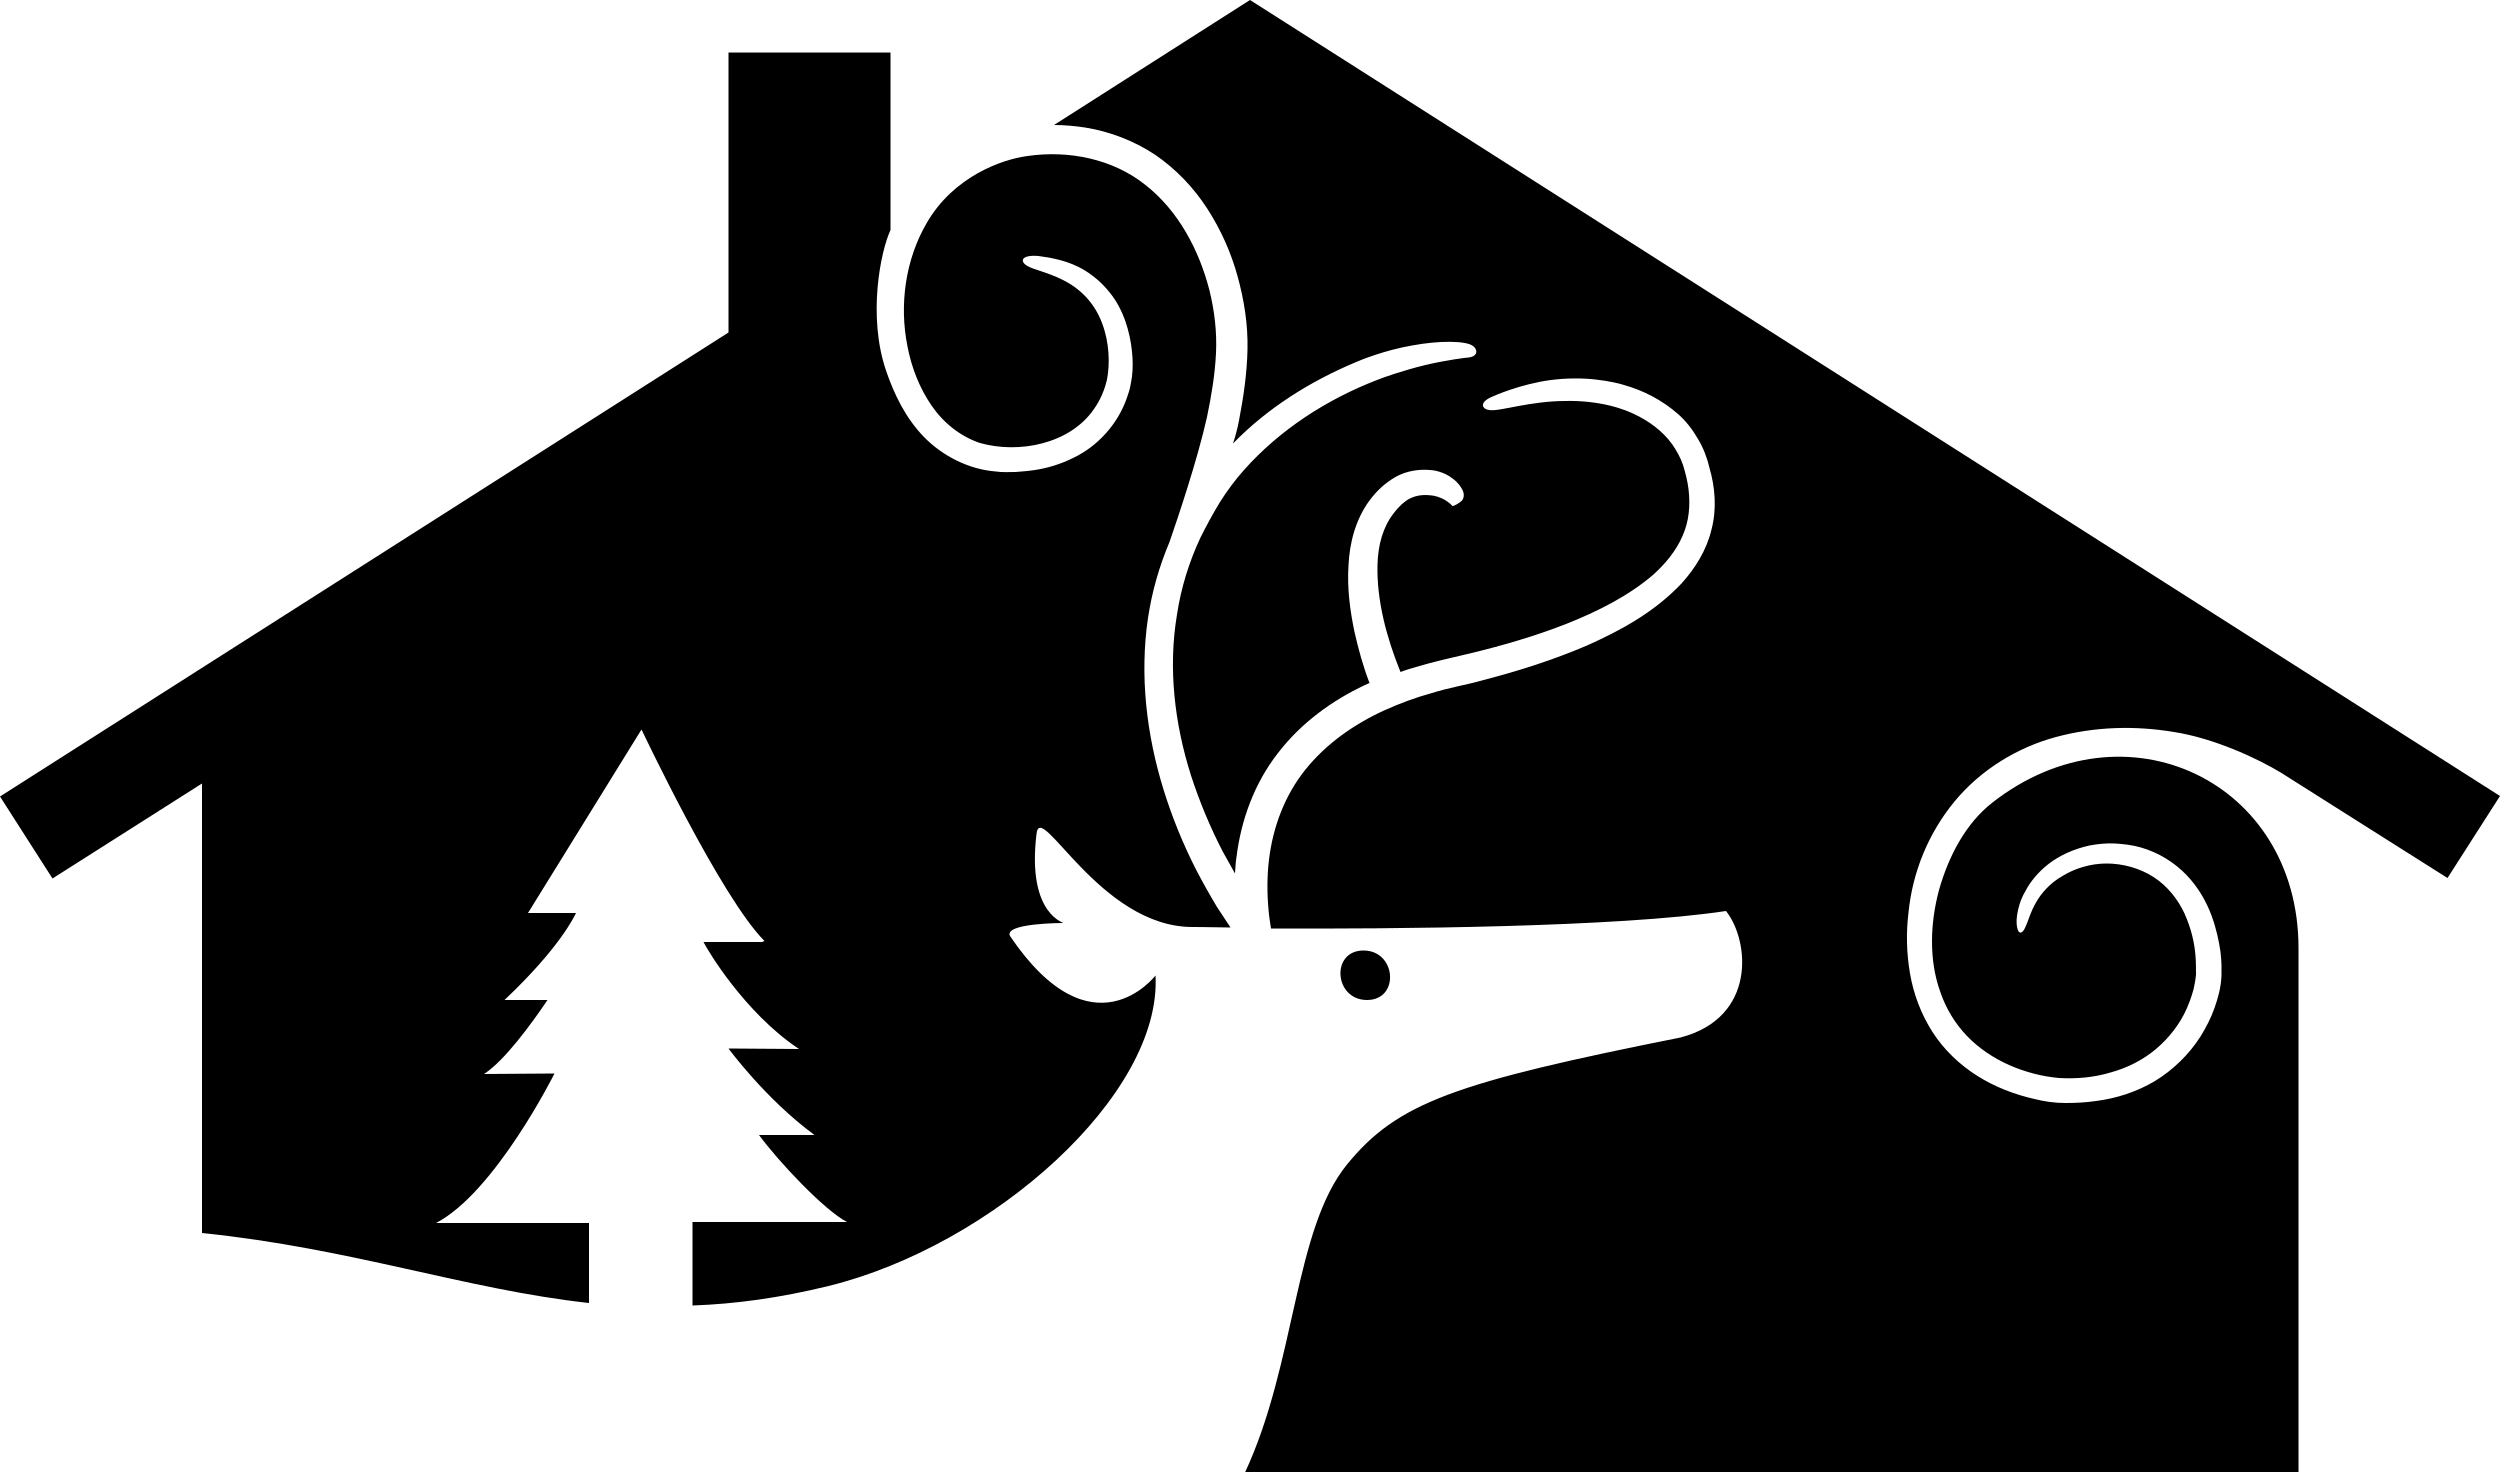 <svg xmlns="http://www.w3.org/2000/svg" viewBox="0 0 500 294.4"><g><path d="M272.7 190.1c-6.6 0-5.9 9.9.7 9.9 6.6 0 5.9-9.9-.7-9.9zM238.5 185.4s2.8 0 7.6.1c-.9-1.4-1.8-2.7-2.7-4.1-1.5-2.5-2.9-5-4.2-7.5-2.6-5.1-4.8-10.5-6.5-16-3.4-11-4.8-22.8-3.1-34.3.8-5.3 2.2-10.2 4.3-15.2 1.7-4.9 5.6-16.5 7.5-25 .9-4.3 1.6-8.6 1.8-12.8.2-4.2-.3-8.4-1.3-12.5-2.1-8.2-6.3-16-12.8-21.1-6.5-5.2-15.3-7-23.6-5.8-5.3.7-14.8 4.2-20.1 13.3-4.3 7.3-5.6 16.4-3.9 24.8.8 4.2 2.4 8.3 4.8 11.8s5.8 6.2 9.7 7.5c7.8 2.2 18 .2 22.8-6.8.5-.7 1.9-2.8 2.6-5.9.6-3.1.5-7.4-1-11.3-.7-1.9-1.8-3.7-3.2-5.2-1.4-1.5-3-2.6-4.6-3.4-3.2-1.6-6-2.1-7.1-2.8-1.5-.8-1.5-2.3 2.2-2 .3.1 2.5.2 5.6 1.2 1.5.5 3.3 1.3 5 2.6 1.7 1.2 3.3 2.9 4.6 4.8 2.5 3.8 3.4 8.3 3.6 11.8.1 1.7 0 3.5-.3 4.9-.2 1.4-.6 2.4-.8 3-1.8 5.3-5.9 9.8-10.8 12.1-2.4 1.2-5 2-7.6 2.4-1.3.2-2.6.3-3.9.4-1.3 0-2.6.1-3.9-.1-5.4-.4-10.7-3.1-14.4-6.9-3.7-3.8-6-8.6-7.6-13.3-3.7-10.9-1.1-23.8.9-28.1V10.5h-32.4v56L0 159.3l10.5 16.4 29.9-19v89.9c30.1 3.1 52.8 11.3 77.4 14v-16H87.2h.1-.1c11.8-6.1 23.7-29.9 23.7-29.9l-14.1.1c.1 0 .1-.1.2-.1h-.1s.1 0 .2-.1c3.9-2.7 8.9-9.4 12.4-14.6h-8.6c11-10.4 13.9-16.6 14.3-17.4h-9.6l22.7-36.7c.3.6 15.9 33.6 24.6 42.3h-.5c.3.1.5.2.5.2h-12.2c.9 1.8 8.2 14 18.8 21.2.1 0 .2.1.2.1h-.1c.1 0 .1.1.2.1l-14.1-.1s7.4 10.1 17.2 17.3h-11.1c3.9 5.3 13 15 17.6 17.4h-.4.1-30.6v16.7c8.5-.3 17.4-1.5 27.2-3.9 32.9-8.1 66.7-38.3 65.4-62.1 0 0-12.6 16.5-29.1-7.9-1.3-2.6 10.6-2.6 10.6-2.6.7 0-7.3-1.3-5.3-17.8.7-7.1 12.6 18.6 31.2 18.6zM390.9 160.3c5.2-6.3 12.5-10.8 20.3-12.9 7.8-2.1 15.8-2.3 23.6-1 7.8 1.2 16.6 5.2 21.5 8.2 6.2 3.9 27.3 17.3 33.2 21l10.5-16.4L250 0l-39.2 25c2.1 0 4.2.2 6.2.5 5 .8 9.9 2.7 14.1 5.5 4.2 2.9 7.7 6.6 10.4 10.8 2.7 4.2 4.7 8.7 6 13.4 1.3 4.7 2.1 9.6 2 14.6-.1 4.9-.8 9.6-1.7 14.3-.3 1.6-.7 3.1-1.2 4.6 6.9-7.1 15.4-12.4 24.4-16.2 1.1-.5 6.1-2.5 11.4-3.4 5.3-1 10.8-1 12.2.1 1 .7 1 2.1-.9 2.3-.3 0-4.4.5-8.6 1.5-4.2 1-8.5 2.5-9.7 3-10.1 3.9-19.5 10-26.6 18-1.8 2-3.4 4.2-4.8 6.4-1.4 2.3-2.7 4.7-3.9 7.1-2.3 4.9-3.9 10.1-4.7 15.4-1.8 10.7-.5 21.8 2.8 32.2 1.7 5.2 3.8 10.3 6.4 15.3.8 1.4 1.6 2.9 2.4 4.3.1-1.1.1-2.2.3-3.3.9-7.4 3.6-14.8 8.3-20.8 4.6-6 10.8-10.5 17.4-13.6.3-.1.6-.3.9-.4-1.3-3.4-2.2-6.7-3-10.2-.9-4.3-1.5-8.8-1.2-13.3.2-4.5 1.4-9.2 4.2-13 1.4-1.9 3.1-3.5 5.2-4.7 2.1-1.2 4.6-1.6 6.9-1.4.5 0 2.8.3 4.5 1.7.9.6 1.6 1.5 2 2.3.4.8.3 1.6-.1 2.1-.6.6-1.8 1.2-1.9 1.1 0 0-.5-.6-1.5-1.2s-2.3-.9-2.6-.9c-1.5-.2-2.9-.1-4.2.5-.7.3-1.2.7-1.8 1.2-.6.6-1.2 1.2-1.7 1.9-2.1 2.7-3.1 6.3-3.2 10.2-.2 7.1 1.8 14.6 4.6 21.5 1-.4 2.1-.7 3.1-1 1.7-.5 3.5-1 5.2-1.4l5.1-1.2c6.7-1.6 13.3-3.5 19.7-6 6.3-2.5 12.5-5.6 17.5-9.9 2.4-2.2 4.5-4.7 5.8-7.7 1.3-2.9 1.6-6.1 1.2-9.4-.2-1.6-.6-3.2-1.1-4.8-.5-1.5-1.3-2.9-2.2-4.2-1.9-2.6-4.6-4.6-7.6-6-.6-.3-2.4-1.1-4.9-1.7-2.5-.6-5.7-1-8.9-.9-3.3 0-6.6.5-9.3 1-2.7.5-4.8 1-5.9.8-1.4-.2-2-1.5.5-2.6.4-.2 5.8-2.6 11.9-3.4 3.1-.4 6.3-.4 8.9-.1 2.7.3 4.8.8 5.7 1.1 3.9 1.1 7.6 3 10.8 5.8 1.6 1.4 2.9 3.1 4 5 1.1 1.8 1.9 4 2.3 5.8 1.1 3.8 1.5 8.1.4 12.3-1 4.2-3.3 7.8-6 10.8-5.5 5.8-12.2 9.4-18.9 12.4-6.8 2.9-13.7 5.1-20.7 6.9-1.7.5-3.5.9-5.3 1.3-1.8.4-3.4.8-5 1.3-3.3.9-6.5 2.1-9.6 3.5-6.1 2.8-11.6 6.7-15.7 11.8-4.1 5.1-6.5 11.4-7.3 18-.4 3.3-.4 6.7-.1 10 .1 1.3.3 2.5.5 3.8 24 .1 69.2-.2 91-3.5 4.7 5.9 6.2 21.3-9.1 25.3-45.1 9-56.6 13-66.7 25.4-10.6 13-10.2 39.7-20.4 61.6h210.7V189.6c0-33.4-34.7-49.8-61.2-29.1-5.4 4.2-8.8 10.8-10.7 17.5-.9 3.4-1.4 6.8-1.4 10.3 0 3.5.5 6.9 1.7 10.2 1.1 3.2 2.9 6.2 5.3 8.7 2.4 2.5 5.3 4.4 8.4 5.8 3.2 1.4 6.6 2.3 10 2.6 3.4.2 7-.1 10.3-1.1 3.3-.9 6.5-2.5 9.1-4.7 2.6-2.2 4.8-5 6.2-8.2.3-.7.8-1.9 1.3-3.7.2-.9.4-1.9.5-3 0-1.1 0-2.4-.1-3.7-.2-2.7-.9-5.6-2.2-8.5-1.3-2.8-3.4-5.5-6.2-7.3-2.8-1.8-6.2-2.7-9.4-2.7s-6.4 1-8.8 2.5c-2.5 1.4-4.3 3.5-5.3 5.3-1.1 1.9-1.5 3.5-1.9 4.4-.5 1.3-1 1.9-1.5 1.5-.4-.5-.9-2.2.1-5.5.1-.3.4-1.4 1.3-2.9.8-1.5 2.3-3.5 4.5-5.2 2.2-1.7 5-3 8.2-3.7 1.6-.3 3.4-.5 5.1-.4 1.7.1 3.5.3 5.2.8 3.5 1 6.7 3 9.1 5.5 2.4 2.5 4 5.4 5 8.1 1 2.7 1.5 5.2 1.8 7.3.1 1 .2 1.9.2 2.7v2c-.1 2.4-.7 4.5-1.4 6.5s-1.7 3.9-2.8 5.7c-2.3 3.6-5.5 6.7-9.1 8.9-3.7 2.2-7.8 3.5-11.8 4-2 .3-4.1.4-6.1.4-2.2 0-4.2-.3-6.2-.8-4-.9-7.9-2.4-11.4-4.6-3.5-2.2-6.7-5.2-9-8.8-2.3-3.6-3.8-7.6-4.5-11.7-.7-4.1-.8-8.1-.3-12.2.8-8.1 4-15.9 9.2-22.2z"/></g></svg>
